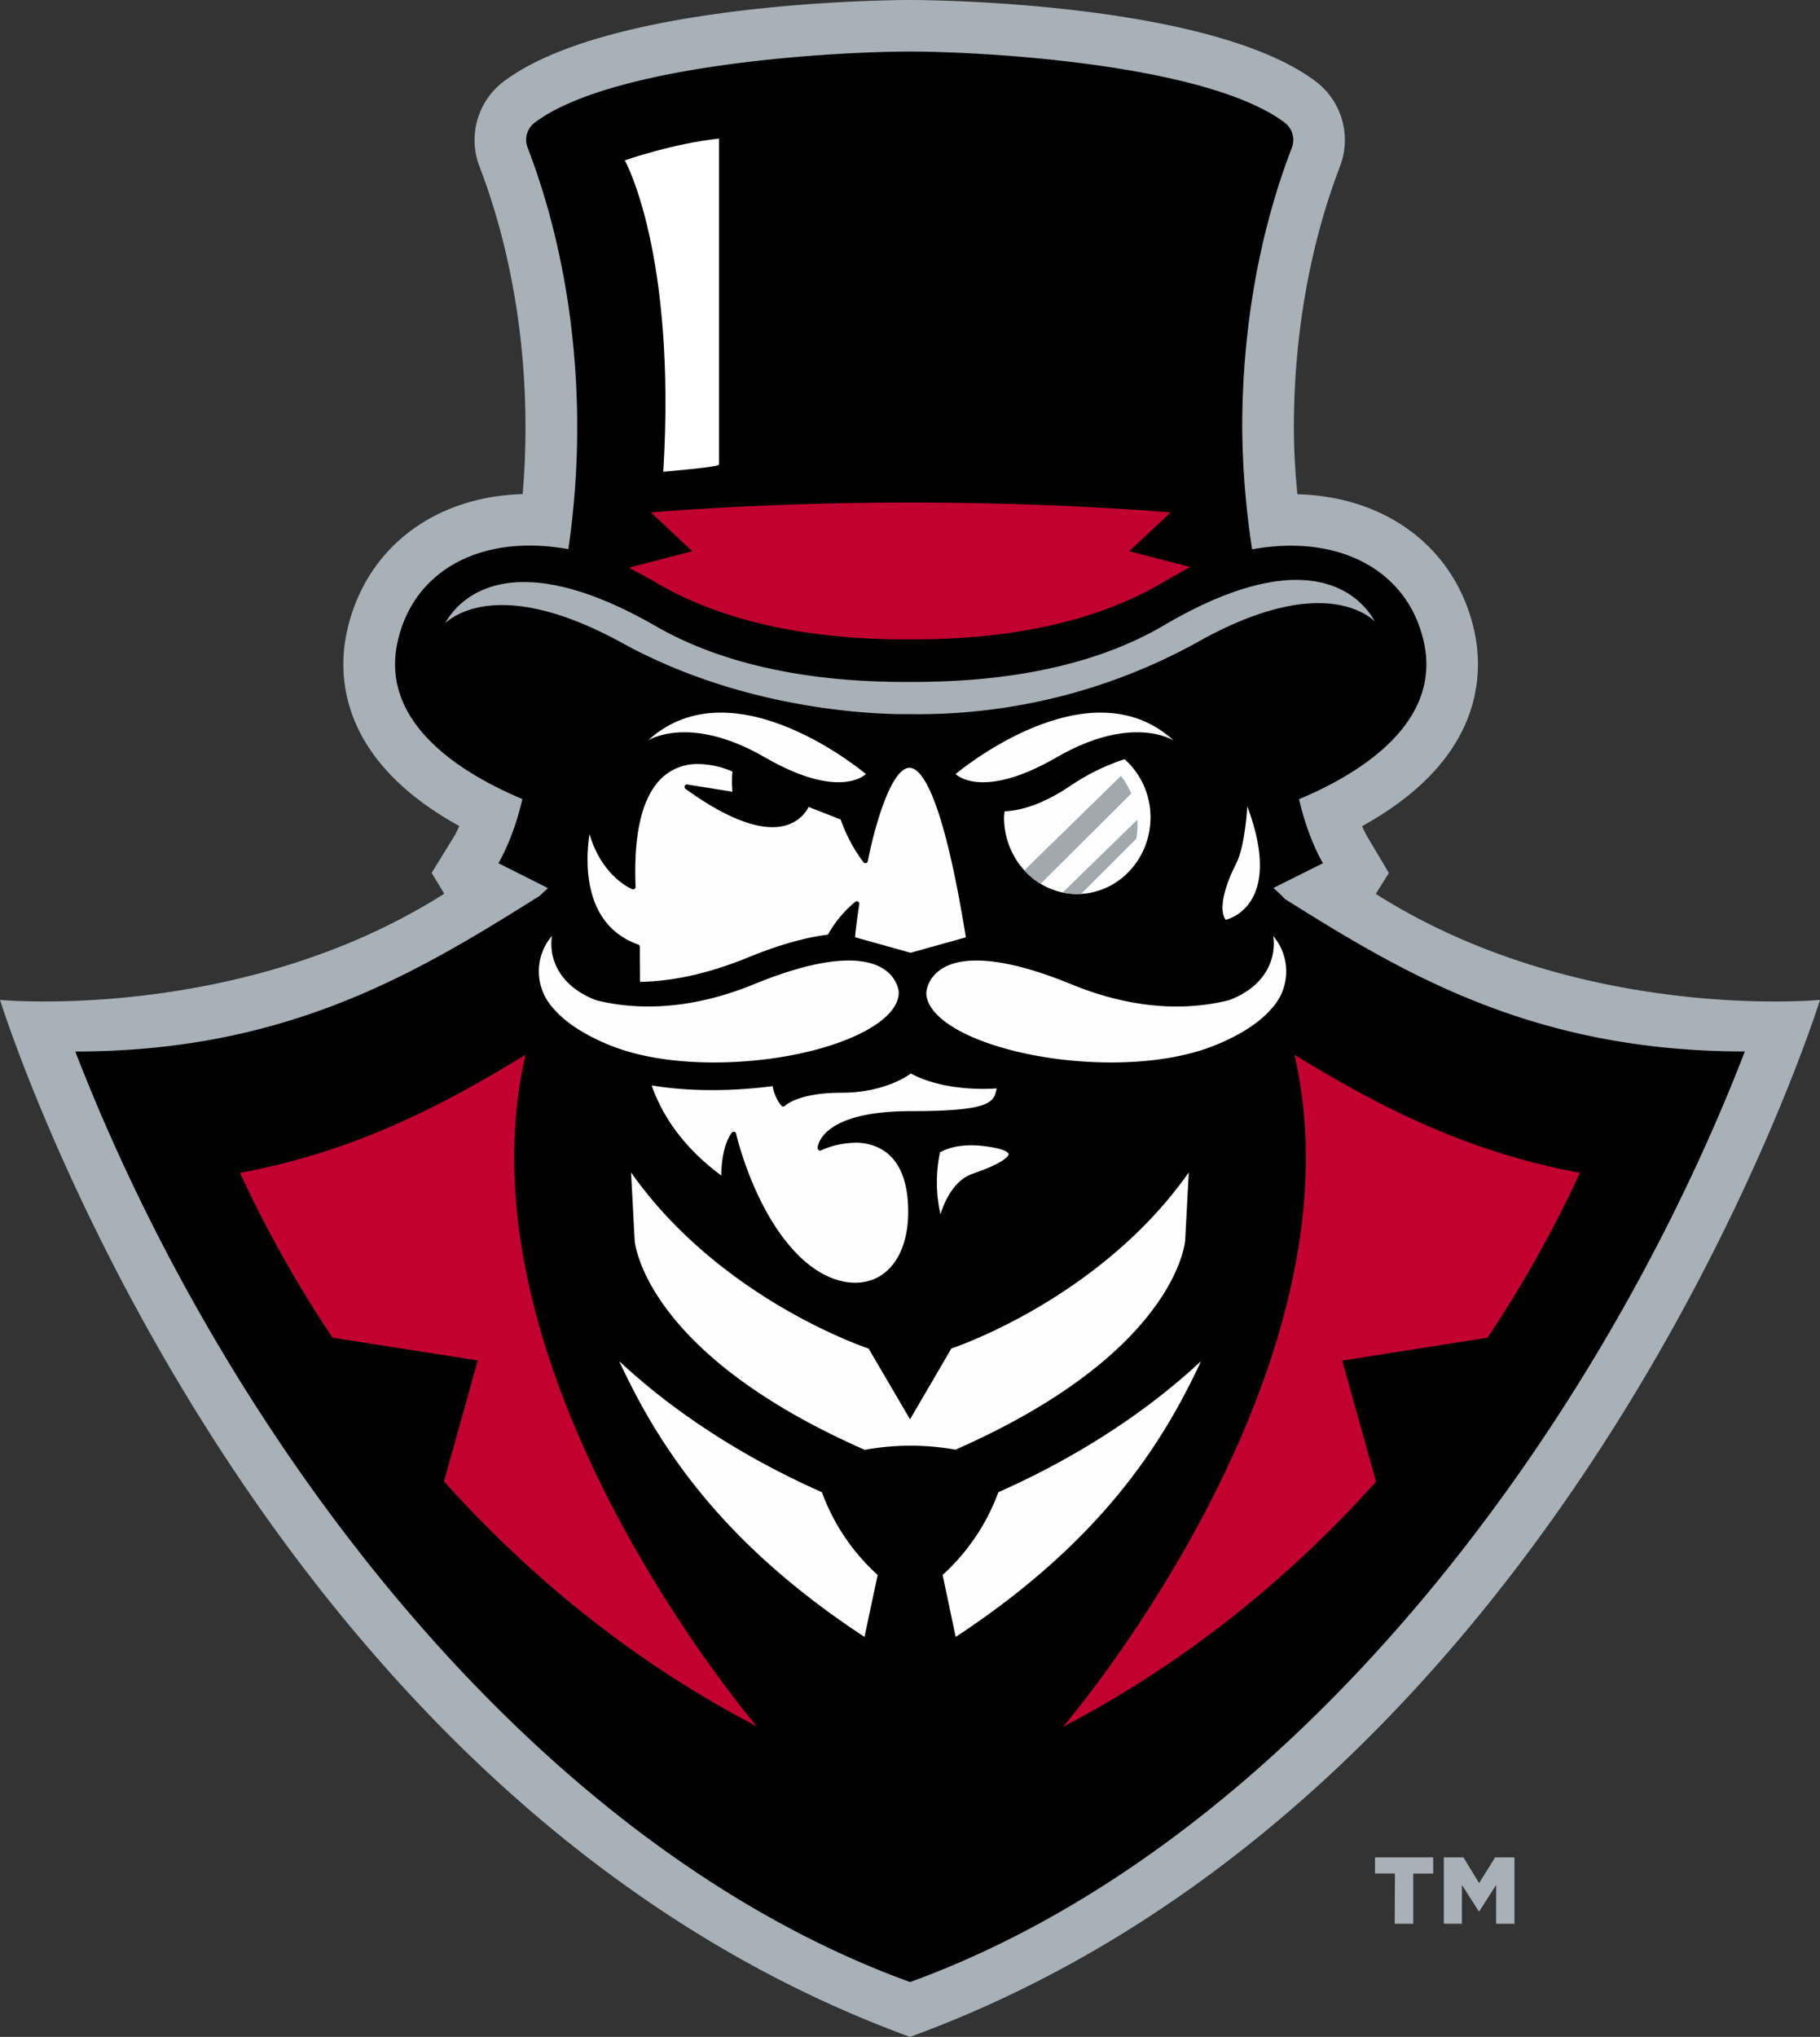 <svg id="Layer_1" data-name="Layer 1" xmlns="http://www.w3.org/2000/svg" viewBox="0 0 639.11 715"><rect x="0" y="0" width="639.11" height="715" fill="#333333" stroke="none"/><defs><style>.cls-1{fill:#a7b1b7;}.cls-2{fill:#fefefe;}.cls-3{fill:#a2a9ad;}.cls-4{fill:#fff;}.cls-5{fill:#c10230;}</style></defs><title>austin_peay_governors_logo</title><path class="cls-1" d="M538.1,331.77c71.37,45.32,156,37.22,156,37.22S607.56,648,374.56,733C141.56,648,55,369,55,369s84.62,8,156-37.29l-4.43-7.3,8-13s.7-1.21,1.71-3.45c-40.35-22.22-42.63-50.22-39.93-65.9,5.45-30.09,29.72-49.7,62.17-50.62.68-7.79,1-15.66,1-23.49,0-32.39-5.61-64.06-16.2-91.62A25.79,25.79,0,0,1,232,46.5C269.68,18.32,370.19,18,374.45,18s104.77.32,142.47,28.5a25.78,25.78,0,0,1,8.64,29.83C515,103.91,509.35,135.58,509.35,168c0,7.37.4,15.16,1.23,23.49,32.7.86,57.18,20.47,62.61,50.45,2.73,15.84.43,43.85-39.9,66.06a37.59,37.59,0,0,0,1.78,3.6l7.64,12.84Z" transform="translate(-54.99 -18)"/><path d="M506.13,333.5a49.49,49.49,0,0,0-4-3.8L519.56,321s-5.15-8.3-8.4-22.47c20.5-8.59,48.92-25.71,44.19-53.36-4.83-26.53-29.66-40-60.67-34.34A294.19,294.19,0,0,1,491.21,168c0-34.58,6-68.51,17.41-98.11A7.61,7.61,0,0,0,506.07,61C478.75,40.58,401.24,36.1,374.45,36.1S270.16,40.58,242.81,61a7.56,7.56,0,0,0-2.54,8.82c11.39,29.6,17.41,63.53,17.41,98.11a292.64,292.64,0,0,1-3.12,42.85c-31-5.64-55.51,7.81-60.31,34.34-4.75,27.65,23.67,44.77,44.18,53.36C235.17,312.68,230,321,230,321l17.44,8.76c-1,.86-2,1.78-2.91,2.69-42.64,26.75-88.32,54.66-163.1,54.66,52,134.28,159.21,278,293.14,326.64C508.5,665.06,615.72,521.37,667.71,387.09c-74.07,0-119.52-27.15-161.56-53.55" transform="translate(-54.99 -18)"/><path class="cls-2" d="M407.77,302.8c-.1.7-.17,1.4-.2,2.1,0,14.86,11.48,26.92,25.67,26.92S459,319.76,459,304.9a27.28,27.28,0,0,0-9.09-20.4,75.55,75.55,0,0,0-19.53,9.67c-9.34,6.19-16.84,8.35-22.56,8.63" transform="translate(-54.99 -18)"/><path class="cls-2" d="M374.45,287.5c-7,0-13,23.66-14.71,32.78a.87.87,0,0,1-.65.68.85.85,0,0,1-.89-.3,55,55,0,0,1-8-15l-11.26-4.4c-1,2-4.39,7.09-12.69,7.09-7.93,0-18.2-4.53-30.53-13.44a.88.88,0,0,1-.3-1,.83.83,0,0,1,.94-.52l15.82,2.52a40,40,0,0,1,0-7.09,31.17,31.17,0,0,0-11.92-2.62,18,18,0,0,0-13.5,5.51c-6.43,6.73-9.33,19.36-8.57,37.57a.88.88,0,0,1-1.19.85c-.48-.2-10.66-4.5-15-19.37-1.38,9.15-2.64,31.79,17.09,38.79a.85.85,0,0,1,.58.81s0,5.55.08,12.3c11.73-.2,24.43-3.05,37.77-8.51,10.63-4.36,20.12-7.07,28.2-8.07a40.35,40.35,0,0,1,9.58-11.5.86.86,0,0,1,1-.09.83.83,0,0,1,.42.89c0,.09-1.27,8.37-1.45,11.62l19.49,5.45,19.4-5.42c-8.34-51.74-16-59.5-19.74-59.5" transform="translate(-54.99 -18)"/><path class="cls-2" d="M355.14,419.16a29.69,29.69,0,0,0-11.81,2.64.86.86,0,0,1-.85-.07.88.88,0,0,1-.37-.75c0-.53.89-12.94,32.68-12.94,28.43,0,29.13-3.16,30.2-7.92v-.06c-1,.07-2.69.16-4.77.16-7.07,0-17.18-1-25.37-5.39-2,1.47-10.31,6.75-24.43,6.75-15.2,0-19.71,4.53-19.75,4.58a1.08,1.08,0,0,1-.64.27.89.89,0,0,1-.63-.27,14.33,14.33,0,0,1-3.07-6.89c-15,1.92-29.88,1.86-42.51-.27,4.28,12.17,12.51,22.8,24.45,31.63,0-3.34.52-10.68,3.67-15a.86.86,0,0,1,.7-.35h.16a.82.82,0,0,1,.67.65c.08.3,6.63,29.06,23.61,44.34,5.76,5.17,12.22,8,18.18,8,11.32,0,18.65-9.78,18.65-24.91,0-21.11-11.77-24.26-18.78-24.26" transform="translate(-54.99 -18)"/><path class="cls-2" d="M401,420.37c-6.5-.84-11.9-.12-15.92,2.14a50.65,50.65,0,0,0,.17,21.75c1.36-4.39,4.61-11.91,11.26-14.23,12.55-4.35,12.7-6.69,12.67-6.94s-.56-1.73-8.18-2.72" transform="translate(-54.99 -18)"/><path class="cls-2" d="M493,301s-.73,14.08-4,20.32-6.48,15.65-3.6,19.56c0,0,20.92-4.3,7.58-39.88" transform="translate(-54.99 -18)"/><path class="cls-2" d="M282.56,277.9s14.49-9.4,41,5.93,35.5,5.88,35.5,5.88-46.41-39.29-76.5-11.81" transform="translate(-54.99 -18)"/><path class="cls-3" d="M420.44,328.22l31.8-31.67a26.4,26.4,0,0,0-3.63-6.17L414.69,323.5a26.23,26.23,0,0,0,5.75,4.75" transform="translate(-54.99 -18)"/><path class="cls-3" d="M454.4,305.71l-26.24,25.58a24.18,24.18,0,0,0,5.09.54c.48,0,.94-.05,1.41-.07L454,312.42a28.81,28.81,0,0,0,.45-4.9c0-.6-.06-1.22-.09-1.81" transform="translate(-54.99 -18)"/><path class="cls-2" d="M467.05,277.9s-14.51-9.4-41,5.93-35.49,5.88-35.49,5.88S437,250.42,467.09,277.9" transform="translate(-54.99 -18)"/><path class="cls-4" d="M307.47,66.64c-16.53,1.8-33.07,7.65-33.07,7.65s18.16,32.33,13.51,109.32c7.68-.75,19.18-1.73,19.56-2.52Z" transform="translate(-54.99 -18)"/><path class="cls-2" d="M353,355.16c-8.59,0-19.82,2.82-33.39,8.39-19.25,7.86-38.1,9.77-55.09,5.61-10-3.66-15.92-11.06-15.92-19.88a20.6,20.6,0,0,1,.18-2.72,19.13,19.13,0,0,0,.41,25.28c4.13,4.89,10.63,9.19,19.34,12.82,9.87,4.12,22.7,6.29,37.13,6.29,34,0,64.94-11.71,64.94-24.59,0-.38-.78-11.2-17.61-11.2" transform="translate(-54.99 -18)"/><path class="cls-2" d="M502.11,346.58a22,22,0,0,1,.18,2.69c0,8.82-5.91,16.24-15.78,19.84a76.81,76.81,0,0,1-18.37,2.2c-11.87,0-24.26-2.62-36.85-7.77-13.57-5.56-24.8-8.37-33.4-8.37-16.83,0-17.59,10.79-17.62,11.27,0,6.15,7.31,12.43,20.07,17.16,12.59,4.68,28.94,7.35,44.88,7.35,14.42,0,27.24-2.18,37.13-6.3,8.71-3.63,15.22-7.93,19.33-12.79a19.16,19.16,0,0,0,.43-25.28" transform="translate(-54.99 -18)"/><path class="cls-1" d="M374.61,268.68a202.86,202.86,0,0,0,100.41-25c46.31-26.21,62.55-7.5,62.87-7.47-.54,0-14.52-34-74.67,1.59-26.78,15.53-59.83,19.7-88.66,19.56-28.79.21-61.85-4-88.66-19.21-60.26-34.86-74.2-1.28-74.7-1.3.31,0,16.52-18.52,62.89,7.19,47.25,25.73,97.21,24.65,100.48,24.64" transform="translate(-54.99 -18)"/><path class="cls-5" d="M451.5,211.5l14.56-13.61c-13.41-1.11-47.11-3.48-91.26-3.48h0c-44.13,0-77.82,2.37-91.24,3.47l14.52,13.62-21.68,5.6a3.12,3.12,0,0,0-.15.43c3.08,1.57,6.3,3.32,9.69,5.31,26.81,15.54,59.88,19.78,88.65,19.58,28.8.14,61.85-4.11,88.62-19.9,3.42-2,6.66-3.85,9.79-5.46Z" transform="translate(-54.99 -18)"/><path class="cls-2" d="M343.61,541.8c-20.24-8.94-47.25-23.71-71.18-46,13.3,28.66,34.95,63.2,86.14,96.8l4.62-21.75a73,73,0,0,1-19.58-29.05" transform="translate(-54.99 -18)"/><path class="cls-2" d="M405.56,541.8c20.22-8.94,47.23-23.71,71.18-46-13.3,28.66-35,63.2-86.15,96.8L386,570.85a73.5,73.5,0,0,0,19.58-29.05" transform="translate(-54.99 -18)"/><path class="cls-2" d="M389.07,491.37l-14.51,24.84L360,491.37s-51.85-17-83.41-61.81l1.26,23.78s2.45,39.16,80.81,73.59a89.24,89.24,0,0,1,31.85-.06c78.23-34.4,80.67-73.53,80.67-73.53l1.26-23.78c-31.56,44.81-83.42,61.81-83.42,61.81" transform="translate(-54.99 -18)"/><path class="cls-5" d="M239.56,388.24c-28.47,17.39-59.49,33.9-100.27,41.46a422,422,0,0,0,32.48,57.86l51,8L210.9,538c27.77,30.91,63.89,62.09,109.88,86,0,0-107-124.53-81.21-235.87" transform="translate(-54.99 -18)"/><path class="cls-5" d="M577.33,487.57a420.46,420.46,0,0,0,32.46-57.88C569,422.14,538,405.64,509.54,388.25c25.82,111.33-81.21,235.86-81.21,235.86,46-24,82.11-55.12,109.87-86l-11.87-42.5Z" transform="translate(-54.99 -18)"/><path class="cls-1" d="M544.84,675.64h-7V670h20.43v5.67h-7v17.63h-6.51ZM562,670h6.89l5.51,9,5.61-9h6.8v23.3h-6.43V679.66l-5.91,9.22h-.22l-5.89-9.22v13.61H562Z" transform="translate(-54.99 -18)"/></svg>